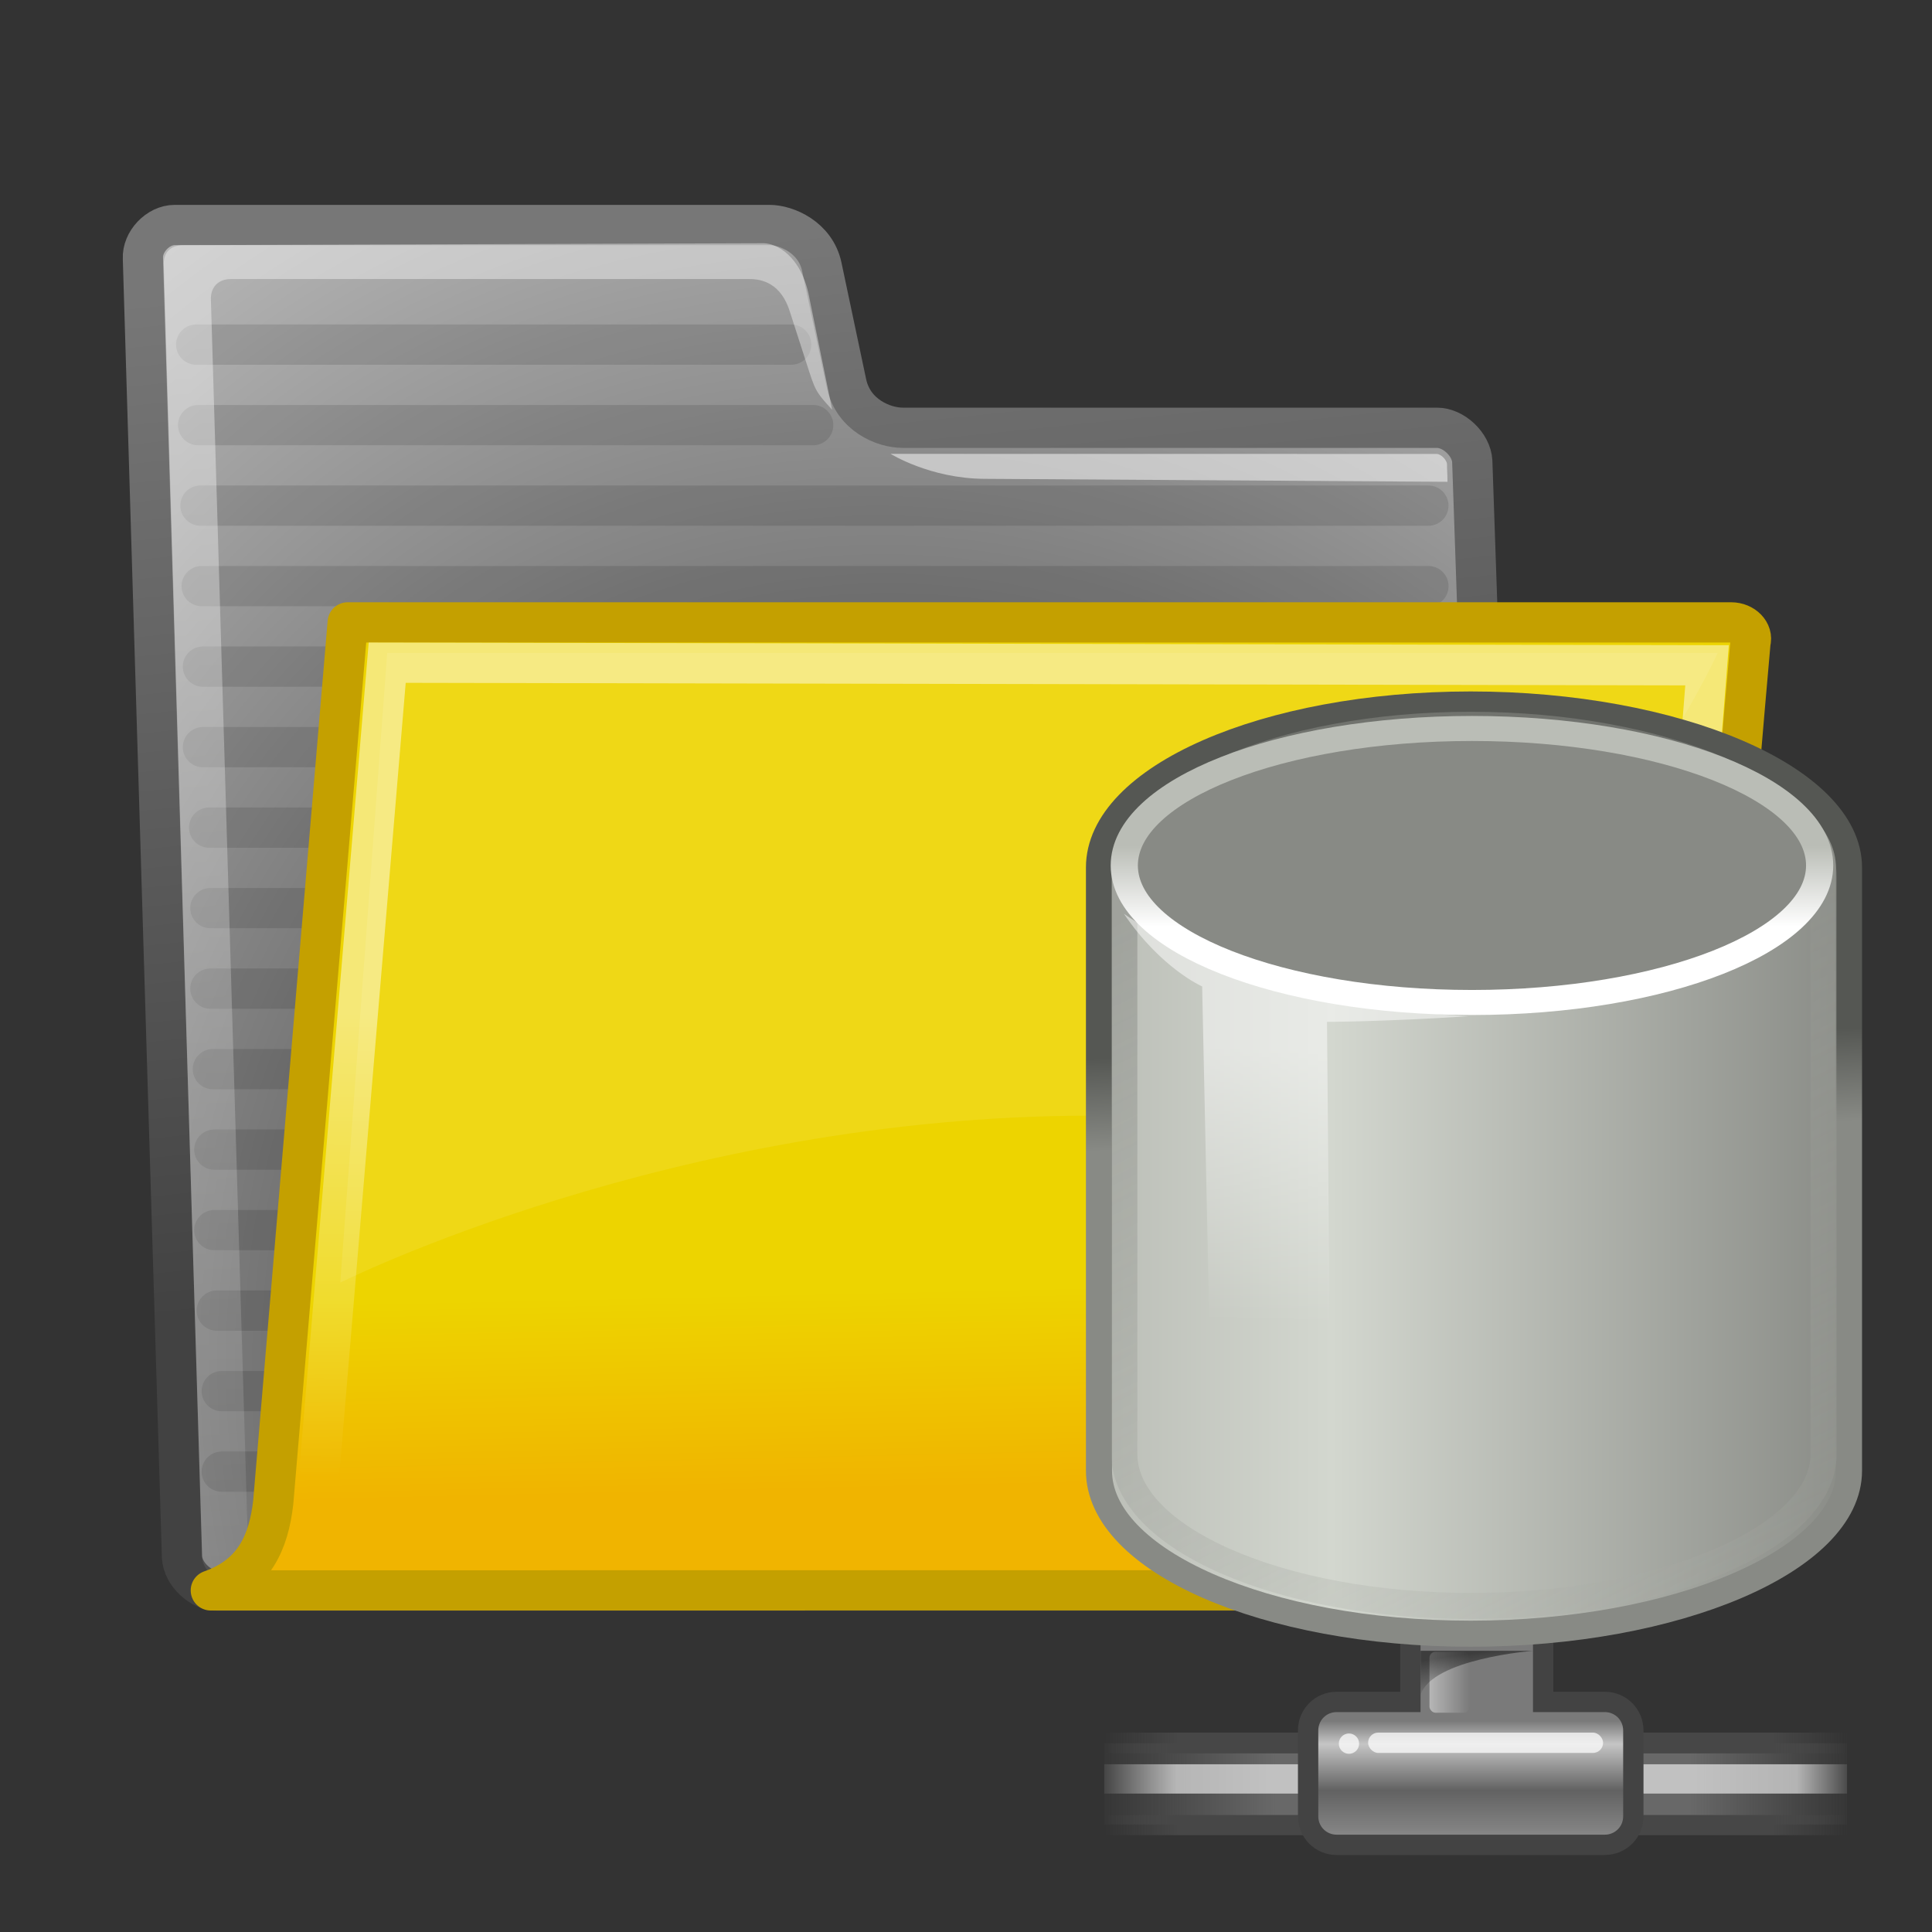 <?xml version="1.0" encoding="UTF-8" standalone="no"?>
<!-- Created with Inkscape (http://www.inkscape.org/) -->

<svg
   xmlns:dc="http://purl.org/dc/elements/1.1/"
   xmlns:cc="http://creativecommons.org/ns#"
   xmlns:rdf="http://www.w3.org/1999/02/22-rdf-syntax-ns#"
   xmlns:svg="http://www.w3.org/2000/svg"
   xmlns="http://www.w3.org/2000/svg"
   xmlns:xlink="http://www.w3.org/1999/xlink"
   xmlns:sodipodi="http://sodipodi.sourceforge.net/DTD/sodipodi-0.dtd"
   xmlns:inkscape="http://www.inkscape.org/namespaces/inkscape"
   width="48px"
   height="48px"
   id="svg97"
   sodipodi:version="0.32"
   inkscape:version="0.48.1 "
   sodipodi:docname="db_connections.svg"
   inkscape:export-filename="/home/jimmac/Desktop/horlander-style3.png"
   inkscape:export-xdpi="90.000000"
   inkscape:export-ydpi="90.000000"
   inkscape:output_extension="org.inkscape.output.svg.inkscape"
   version="1.1">
  <rect width="100%" height="100%" fill="#333333" stroke="none"/>
  <defs
     id="defs3">
    <inkscape:perspective
       sodipodi:type="inkscape:persp3d"
       inkscape:vp_x="0 : 24 : 1"
       inkscape:vp_y="0 : 1000 : 0"
       inkscape:vp_z="48 : 24 : 1"
       inkscape:persp3d-origin="24 : 16 : 1"
       id="perspective68" />
    <linearGradient
       id="linearGradient5048">
      <stop
         style="stop-color:black;stop-opacity:0;"
         offset="0"
         id="stop5050" />
      <stop
         id="stop5056"
         offset="0.5"
         style="stop-color:black;stop-opacity:1;" />
      <stop
         style="stop-color:black;stop-opacity:0;"
         offset="1"
         id="stop5052" />
    </linearGradient>
    <linearGradient
       inkscape:collect="always"
       id="linearGradient9806">
      <stop
         style="stop-color:#000000;stop-opacity:1;"
         offset="0"
         id="stop9808" />
      <stop
         style="stop-color:#000000;stop-opacity:0;"
         offset="1"
         id="stop9810" />
    </linearGradient>
    <linearGradient
       id="linearGradient9766">
      <stop
         style="stop-color:#f0b400;stop-opacity:1;"
         offset="0"
         id="stop9768" />
      <stop
         style="stop-color:#edd400;stop-opacity:1;"
         offset="1"
         id="stop9770" />
    </linearGradient>
    <linearGradient
       id="linearGradient3096">
      <stop
         id="stop3098"
         offset="0"
         style="stop-color:#424242;stop-opacity:1;" />
      <stop
         id="stop3100"
         offset="1"
         style="stop-color:#777777;stop-opacity:1;" />
    </linearGradient>
    <linearGradient
       id="linearGradient319"
       inkscape:collect="always">
      <stop
         id="stop320"
         offset="0"
         style="stop-color:#ffffff;stop-opacity:1;" />
      <stop
         id="stop321"
         offset="1"
         style="stop-color:#ffffff;stop-opacity:0;" />
    </linearGradient>
    <linearGradient
       id="linearGradient1789">
      <stop
         style="stop-color:#202020;stop-opacity:1;"
         offset="0"
         id="stop1790" />
      <stop
         style="stop-color:#b9b9b9;stop-opacity:1;"
         offset="1"
         id="stop1791" />
    </linearGradient>
    <radialGradient
       inkscape:collect="always"
       xlink:href="#linearGradient1789"
       id="radialGradient238"
       gradientUnits="userSpaceOnUse"
       gradientTransform="matrix(1.055,-2.734504e-2,0.178,1.191,-3.572,-7.125)"
       cx="20.706"
       cy="37.518"
       fx="20.706"
       fy="37.518"
       r="30.905" />
    <linearGradient
       id="linearGradient3983">
      <stop
         style="stop-color:#ffffff;stop-opacity:0.876;"
         offset="0"
         id="stop3984" />
      <stop
         style="stop-color:#fffffe;stop-opacity:0;"
         offset="1"
         id="stop3985" />
    </linearGradient>
    <linearGradient
       inkscape:collect="always"
       xlink:href="#linearGradient3983"
       id="linearGradient491"
       gradientUnits="userSpaceOnUse"
       gradientTransform="matrix(1.517,0,0,0.709,-0.88,-1.318)"
       x1="6.23"
       y1="13.773"
       x2="9.898"
       y2="66.834" />
    <linearGradient
       gradientUnits="userSpaceOnUse"
       y2="46.689"
       x2="12.854"
       y1="32.567"
       x1="13.036"
       gradientTransform="matrix(1.317,0,0,0.816,-0.88,-1.318)"
       id="linearGradient322"
       xlink:href="#linearGradient319"
       inkscape:collect="always" />
    <linearGradient
       gradientUnits="userSpaceOnUse"
       y2="6.18"
       x2="15.515"
       y1="31.368"
       x1="18.113"
       id="linearGradient3104"
       xlink:href="#linearGradient3096"
       inkscape:collect="always" />
    <linearGradient
       inkscape:collect="always"
       xlink:href="#linearGradient9766"
       id="linearGradient9772"
       x1="22.176"
       y1="36.988"
       x2="22.065"
       y2="32.05"
       gradientUnits="userSpaceOnUse" />
    <radialGradient
       inkscape:collect="always"
       xlink:href="#linearGradient9806"
       id="radialGradient9812"
       cx="24.351"
       cy="41.592"
       fx="24.351"
       fy="41.592"
       r="19.136"
       gradientTransform="matrix(1,0,0,0.242,1.565588e-16,31.506)"
       gradientUnits="userSpaceOnUse" />
    <radialGradient
       cx="23.857"
       cy="40"
       fx="23.857"
       fy="40"
       gradientTransform="matrix(1,0,0,0.5,0,20)"
       gradientUnits="userSpaceOnUse"
       id="radialGradient33182"
       inkscape:collect="always"
       r="17.143"
       xlink:href="#linearGradient2265" />
    <linearGradient
       id="linearGradient2265"
       inkscape:collect="always">
      <stop
         id="stop2267"
         offset="0"
         style="stop-color:#000000;stop-opacity:1;" />
      <stop
         id="stop2269"
         offset="1"
         style="stop-color:#000000;stop-opacity:0;" />
    </linearGradient>
    <linearGradient
       gradientTransform="matrix(21.143,0,0,21.143,-149.962,-46.506)"
       gradientUnits="userSpaceOnUse"
       id="linearGradient33202"
       inkscape:collect="always"
       x1="9.303"
       x2="38.826"
       xlink:href="#linearGradient9910"
       y1="26.719"
       y2="26.719" />
    <linearGradient
       id="linearGradient9910">
      <stop
         id="stop9912"
         offset="0"
         style="stop-color:#babdb6;stop-opacity:1;" />
      <stop
         id="stop9918"
         offset="0.316"
         style="stop-color:#d3d7cf;stop-opacity:1;" />
      <stop
         id="stop9914"
         offset="1"
         style="stop-color:#888a85;stop-opacity:1;" />
    </linearGradient>
    <linearGradient
       gradientTransform="matrix(21.143,0,0,21.143,-149.962,-46.506)"
       gradientUnits="userSpaceOnUse"
       id="linearGradient33204"
       inkscape:collect="always"
       x1="25.065"
       x2="25.208"
       xlink:href="#linearGradient4206"
       y1="21.857"
       y2="25.429" />
    <linearGradient
       id="linearGradient4206">
      <stop
         id="stop4208"
         offset="0"
         style="stop-color:#555753;stop-opacity:1;" />
      <stop
         id="stop4210"
         offset="1"
         style="stop-color:#888a85;stop-opacity:1;" />
    </linearGradient>
    <linearGradient
       gradientTransform="matrix(21.143,0,0,21.143,-149.962,-46.506)"
       gradientUnits="userSpaceOnUse"
       id="linearGradient33199"
       inkscape:collect="always"
       x1="17.16"
       x2="37.969"
       xlink:href="#linearGradient2682"
       y1="14.004"
       y2="56.576" />
    <linearGradient
       id="linearGradient2682">
      <stop
         id="stop2684"
         offset="0"
         style="stop-color:#888a85;stop-opacity:1;" />
      <stop
         id="stop2686"
         offset="1"
         style="stop-color:#babdb6;stop-opacity:0;" />
    </linearGradient>
    <linearGradient
       gradientUnits="userSpaceOnUse"
       id="linearGradient33190"
       inkscape:collect="always"
       x1="24"
       x2="24"
       xlink:href="#linearGradient6932"
       y1="16.525"
       y2="13.285" />
    <linearGradient
       id="linearGradient6932">
      <stop
         id="stop6934"
         offset="0"
         style="stop-color:#ffffff;stop-opacity:1;" />
      <stop
         id="stop6936"
         offset="1"
         style="stop-color:#babdb6;stop-opacity:1;" />
    </linearGradient>
    <linearGradient
       gradientTransform="matrix(21.143,0,0,21.143,-152.982,9.372)"
       gradientUnits="userSpaceOnUse"
       id="linearGradient33195"
       inkscape:collect="always"
       x1="16.071"
       x2="15.786"
       xlink:href="#linearGradient6924"
       y1="19.5"
       y2="30" />
    <linearGradient
       id="linearGradient6924">
      <stop
         id="stop6926"
         offset="0"
         style="stop-color:#ffffff;stop-opacity:1;" />
      <stop
         id="stop6928"
         offset="1"
         style="stop-color:#ffffff;stop-opacity:0;" />
    </linearGradient>
    <linearGradient
       y2="30"
       x2="15.786"
       y1="19.5"
       x1="16.071"
       gradientTransform="matrix(21.143,0,0,21.143,-152.982,9.372)"
       gradientUnits="userSpaceOnUse"
       id="linearGradient17017"
       xlink:href="#linearGradient6924"
       inkscape:collect="always" />
    <linearGradient
       inkscape:collect="always"
       xlink:href="#linearGradient6924"
       id="linearGradient17091"
       gradientUnits="userSpaceOnUse"
       gradientTransform="matrix(0.722,0,0,0.722,40.016,46.975)"
       x1="16.071"
       y1="19.5"
       x2="15.786"
       y2="30" />
    <linearGradient
       inkscape:collect="always"
       xlink:href="#linearGradient2682"
       id="linearGradient17095"
       gradientUnits="userSpaceOnUse"
       gradientTransform="matrix(0.722,0,0,0.722,40.119,45.066)"
       x1="17.16"
       y1="14.004"
       x2="37.969"
       y2="56.576" />
    <linearGradient
       inkscape:collect="always"
       xlink:href="#linearGradient9910"
       id="linearGradient17098"
       gradientUnits="userSpaceOnUse"
       gradientTransform="matrix(0.722,0,0,0.722,40.119,45.066)"
       x1="9.303"
       y1="26.719"
       x2="38.826"
       y2="26.719" />
    <linearGradient
       inkscape:collect="always"
       xlink:href="#linearGradient4206"
       id="linearGradient17100"
       gradientUnits="userSpaceOnUse"
       gradientTransform="matrix(0.722,0,0,0.722,40.119,45.066)"
       x1="25.065"
       y1="21.857"
       x2="25.208"
       y2="25.429" />
    <linearGradient
       inkscape:collect="always"
       xlink:href="#linearGradient6932"
       id="linearGradient17104"
       gradientUnits="userSpaceOnUse"
       x1="24"
       y1="16.525"
       x2="24"
       y2="13.285" />
    <linearGradient
       inkscape:collect="always"
       xlink:href="#linearGradient9910"
       id="linearGradient17113"
       gradientUnits="userSpaceOnUse"
       gradientTransform="matrix(0.722,0,0,0.722,40.119,45.066)"
       x1="9.303"
       y1="26.719"
       x2="38.826"
       y2="26.719" />
    <linearGradient
       inkscape:collect="always"
       xlink:href="#linearGradient4206"
       id="linearGradient17115"
       gradientUnits="userSpaceOnUse"
       gradientTransform="matrix(0.722,0,0,0.722,40.119,45.066)"
       x1="25.065"
       y1="21.857"
       x2="25.208"
       y2="25.429" />
    <linearGradient
       inkscape:collect="always"
       xlink:href="#linearGradient2682"
       id="linearGradient17117"
       gradientUnits="userSpaceOnUse"
       gradientTransform="matrix(0.722,0,0,0.722,40.119,45.066)"
       x1="17.16"
       y1="14.004"
       x2="37.969"
       y2="56.576" />
    <linearGradient
       inkscape:collect="always"
       xlink:href="#linearGradient6932"
       id="linearGradient17119"
       gradientUnits="userSpaceOnUse"
       x1="24"
       y1="16.525"
       x2="24"
       y2="13.285" />
    <linearGradient
       inkscape:collect="always"
       xlink:href="#linearGradient6924"
       id="linearGradient17121"
       gradientUnits="userSpaceOnUse"
       gradientTransform="matrix(0.722,0,0,0.722,40.016,46.975)"
       x1="16.071"
       y1="19.5"
       x2="15.786"
       y2="30" />
    <linearGradient
       inkscape:collect="always"
       xlink:href="#linearGradient6924"
       id="linearGradient17124"
       gradientUnits="userSpaceOnUse"
       gradientTransform="matrix(0.722,0,0,0.722,40.016,46.975)"
       x1="16.071"
       y1="19.5"
       x2="15.786"
       y2="30" />
    <linearGradient
       inkscape:collect="always"
       xlink:href="#linearGradient2682"
       id="linearGradient17128"
       gradientUnits="userSpaceOnUse"
       gradientTransform="matrix(0.722,0,0,0.722,40.119,45.066)"
       x1="17.16"
       y1="14.004"
       x2="37.969"
       y2="56.576" />
    <linearGradient
       inkscape:collect="always"
       xlink:href="#linearGradient9910"
       id="linearGradient17131"
       gradientUnits="userSpaceOnUse"
       gradientTransform="matrix(0.722,0,0,0.722,40.119,45.066)"
       x1="9.303"
       y1="26.719"
       x2="38.826"
       y2="26.719" />
    <linearGradient
       inkscape:collect="always"
       xlink:href="#linearGradient4206"
       id="linearGradient17133"
       gradientUnits="userSpaceOnUse"
       gradientTransform="matrix(0.722,0,0,0.722,40.119,45.066)"
       x1="25.065"
       y1="21.857"
       x2="25.208"
       y2="25.429" />
    <linearGradient
       inkscape:collect="always"
       xlink:href="#linearGradient9910"
       id="linearGradient17144"
       gradientUnits="userSpaceOnUse"
       gradientTransform="matrix(0.722,0,0,0.722,40.119,45.066)"
       x1="9.303"
       y1="26.719"
       x2="38.826"
       y2="26.719" />
    <linearGradient
       inkscape:collect="always"
       xlink:href="#linearGradient4206"
       id="linearGradient17146"
       gradientUnits="userSpaceOnUse"
       gradientTransform="matrix(0.722,0,0,0.722,40.119,45.066)"
       x1="25.065"
       y1="21.857"
       x2="25.208"
       y2="25.429" />
    <linearGradient
       inkscape:collect="always"
       xlink:href="#linearGradient2682"
       id="linearGradient17148"
       gradientUnits="userSpaceOnUse"
       gradientTransform="matrix(0.722,0,0,0.722,40.119,45.066)"
       x1="17.16"
       y1="14.004"
       x2="37.969"
       y2="56.576" />
    <linearGradient
       inkscape:collect="always"
       xlink:href="#linearGradient6932"
       id="linearGradient17150"
       gradientUnits="userSpaceOnUse"
       x1="24"
       y1="16.525"
       x2="24"
       y2="13.285" />
    <linearGradient
       inkscape:collect="always"
       xlink:href="#linearGradient6924"
       id="linearGradient17152"
       gradientUnits="userSpaceOnUse"
       gradientTransform="matrix(0.722,0,0,0.722,40.016,46.975)"
       x1="16.071"
       y1="19.5"
       x2="15.786"
       y2="30" />
    <linearGradient
       inkscape:collect="always"
       xlink:href="#linearGradient158"
       id="linearGradient1447"
       gradientUnits="userSpaceOnUse"
       gradientTransform="matrix(2.74,0,0,0.365,35.194,21.09)"
       x1="1.642"
       y1="117.827"
       x2="15.343"
       y2="117.827" />
    <linearGradient
       id="linearGradient158">
      <stop
         id="stop159"
         offset="0"
         style="stop-color:#686868;stop-opacity:0;" />
      <stop
         id="stop162"
         offset="0.238"
         style="stop-color:#686868;stop-opacity:1;" />
      <stop
         id="stop163"
         offset="0.781"
         style="stop-color:#686868;stop-opacity:1;" />
      <stop
         id="stop160"
         offset="1"
         style="stop-color:#686868;stop-opacity:0;" />
    </linearGradient>
    <linearGradient
       inkscape:collect="always"
       xlink:href="#linearGradient272"
       id="linearGradient1445"
       gradientUnits="userSpaceOnUse"
       gradientTransform="matrix(8.169,0,0,0.221,35.194,-16.302)"
       x1="0.612"
       y1="372.578"
       x2="5.086"
       y2="372.578" />
    <linearGradient
       id="linearGradient272">
      <stop
         id="stop273"
         offset="0"
         style="stop-color:#474747;stop-opacity:0;" />
      <stop
         id="stop275"
         offset="0.1"
         style="stop-color:#474747;stop-opacity:1;" />
      <stop
         id="stop276"
         offset="0.9"
         style="stop-color:#474747;stop-opacity:1;" />
      <stop
         id="stop274"
         offset="1"
         style="stop-color:#474747;stop-opacity:0;" />
    </linearGradient>
    <linearGradient
       inkscape:collect="always"
       xlink:href="#linearGradient272"
       id="linearGradient1443"
       gradientUnits="userSpaceOnUse"
       gradientTransform="matrix(8.169,0,0,0.229,35.194,-15.001)"
       x1="0.612"
       y1="372.578"
       x2="5.086"
       y2="372.578" />
    <linearGradient
       id="linearGradient17385">
      <stop
         id="stop17387"
         offset="0"
         style="stop-color:#474747;stop-opacity:0;" />
      <stop
         id="stop17389"
         offset="0.1"
         style="stop-color:#474747;stop-opacity:1;" />
      <stop
         id="stop17391"
         offset="0.9"
         style="stop-color:#474747;stop-opacity:1;" />
      <stop
         id="stop17393"
         offset="1"
         style="stop-color:#474747;stop-opacity:0;" />
    </linearGradient>
    <linearGradient
       inkscape:collect="always"
       xlink:href="#linearGradient178"
       id="linearGradient1441"
       gradientUnits="userSpaceOnUse"
       gradientTransform="matrix(2.74,0,0,0.132,35.194,48.345)"
       x1="1.642"
       y1="117.827"
       x2="15.343"
       y2="117.827" />
    <linearGradient
       id="linearGradient178">
      <stop
         id="stop179"
         offset="0"
         style="stop-color:#ffffff;stop-opacity:0;" />
      <stop
         id="stop180"
         offset="0.108"
         style="stop-color:#ffffff;stop-opacity:0.707;" />
      <stop
         id="stop181"
         offset="0.921"
         style="stop-color:#ffffff;stop-opacity:0.707;" />
      <stop
         id="stop182"
         offset="1"
         style="stop-color:#ffffff;stop-opacity:0;" />
    </linearGradient>
    <linearGradient
       gradientUnits="userSpaceOnUse"
       y2="43.915"
       x2="23.1"
       y1="38.297"
       x1="23.1"
       gradientTransform="matrix(0.984,0,0,1.016,35.194,22.09)"
       id="linearGradient203"
       xlink:href="#linearGradient204"
       inkscape:collect="always" />
    <linearGradient
       id="linearGradient204">
      <stop
         id="stop205"
         offset="0"
         style="stop-color:#7a7a7a;stop-opacity:1;" />
      <stop
         id="stop207"
         offset="0.198"
         style="stop-color:#c5c5c5;stop-opacity:1;" />
      <stop
         id="stop208"
         offset="0.599"
         style="stop-color:#626262;stop-opacity:1;" />
      <stop
         id="stop206"
         offset="1"
         style="stop-color:#888888;stop-opacity:1;" />
    </linearGradient>
    <linearGradient
       inkscape:collect="always"
       xlink:href="#linearGradient218"
       id="linearGradient1439"
       gradientUnits="userSpaceOnUse"
       gradientTransform="matrix(1.139,0,0,1.732,14.776,20.59)"
       x1="36.373"
       y1="22.228"
       x2="38.105"
       y2="22.228" />
    <linearGradient
       id="linearGradient218">
      <stop
         id="stop219"
         offset="0"
         style="stop-color:#ffffff;stop-opacity:0.449;" />
      <stop
         id="stop222"
         offset="1"
         style="stop-color:#ffffff;stop-opacity:0;" />
    </linearGradient>
    <linearGradient
       inkscape:collect="always"
       xlink:href="#linearGradient264"
       id="linearGradient1437"
       gradientUnits="userSpaceOnUse"
       gradientTransform="matrix(0.811,0,0,1.233,35.194,20.715)"
       x1="28.633"
       y1="29.943"
       x2="28.784"
       y2="31.49" />
    <linearGradient
       id="linearGradient264">
      <stop
         id="stop265"
         offset="0"
         style="stop-color:#000000;stop-opacity:0.503;" />
      <stop
         id="stop266"
         offset="1"
         style="stop-color:#000000;stop-opacity:0;" />
    </linearGradient>
    <linearGradient
       inkscape:collect="always"
       xlink:href="#linearGradient158"
       id="linearGradient17547"
       gradientUnits="userSpaceOnUse"
       gradientTransform="matrix(2.74,0,0,0.365,35.194,21.09)"
       x1="1.642"
       y1="117.827"
       x2="15.343"
       y2="117.827" />
    <linearGradient
       inkscape:collect="always"
       xlink:href="#linearGradient272"
       id="linearGradient17549"
       gradientUnits="userSpaceOnUse"
       gradientTransform="matrix(8.169,0,0,0.221,35.194,-16.302)"
       x1="0.612"
       y1="372.578"
       x2="5.086"
       y2="372.578" />
    <linearGradient
       inkscape:collect="always"
       xlink:href="#linearGradient272"
       id="linearGradient17551"
       gradientUnits="userSpaceOnUse"
       gradientTransform="matrix(8.169,0,0,0.229,35.194,-15.001)"
       x1="0.612"
       y1="372.578"
       x2="5.086"
       y2="372.578" />
    <linearGradient
       inkscape:collect="always"
       xlink:href="#linearGradient178"
       id="linearGradient17553"
       gradientUnits="userSpaceOnUse"
       gradientTransform="matrix(2.74,0,0,0.132,35.194,48.345)"
       x1="1.642"
       y1="117.827"
       x2="15.343"
       y2="117.827" />
    <linearGradient
       inkscape:collect="always"
       xlink:href="#linearGradient204"
       id="linearGradient17555"
       gradientUnits="userSpaceOnUse"
       gradientTransform="matrix(0.984,0,0,1.016,35.194,22.09)"
       x1="23.1"
       y1="38.297"
       x2="23.1"
       y2="43.915" />
    <linearGradient
       inkscape:collect="always"
       xlink:href="#linearGradient218"
       id="linearGradient17557"
       gradientUnits="userSpaceOnUse"
       gradientTransform="matrix(1.139,0,0,1.732,14.776,20.59)"
       x1="36.373"
       y1="22.228"
       x2="38.105"
       y2="22.228" />
    <linearGradient
       inkscape:collect="always"
       xlink:href="#linearGradient264"
       id="linearGradient17559"
       gradientUnits="userSpaceOnUse"
       gradientTransform="matrix(0.811,0,0,1.233,35.194,20.715)"
       x1="28.633"
       y1="29.943"
       x2="28.784"
       y2="31.49" />
    <linearGradient
       inkscape:collect="always"
       xlink:href="#linearGradient9910"
       id="linearGradient17561"
       gradientUnits="userSpaceOnUse"
       gradientTransform="matrix(0.722,0,0,0.722,40.119,45.066)"
       x1="9.303"
       y1="26.719"
       x2="38.826"
       y2="26.719" />
    <linearGradient
       inkscape:collect="always"
       xlink:href="#linearGradient4206"
       id="linearGradient17563"
       gradientUnits="userSpaceOnUse"
       gradientTransform="matrix(0.722,0,0,0.722,40.119,45.066)"
       x1="25.065"
       y1="21.857"
       x2="25.208"
       y2="25.429" />
    <linearGradient
       inkscape:collect="always"
       xlink:href="#linearGradient2682"
       id="linearGradient17565"
       gradientUnits="userSpaceOnUse"
       gradientTransform="matrix(0.722,0,0,0.722,40.119,45.066)"
       x1="17.16"
       y1="14.004"
       x2="37.969"
       y2="56.576" />
    <linearGradient
       inkscape:collect="always"
       xlink:href="#linearGradient6932"
       id="linearGradient17567"
       gradientUnits="userSpaceOnUse"
       x1="24"
       y1="16.525"
       x2="24"
       y2="13.285" />
    <linearGradient
       inkscape:collect="always"
       xlink:href="#linearGradient6924"
       id="linearGradient17569"
       gradientUnits="userSpaceOnUse"
       gradientTransform="matrix(0.722,0,0,0.722,40.016,46.975)"
       x1="16.071"
       y1="19.5"
       x2="15.786"
       y2="30" />
    <linearGradient
       inkscape:collect="always"
       xlink:href="#linearGradient158-7"
       id="linearGradient17547-1"
       gradientUnits="userSpaceOnUse"
       gradientTransform="matrix(2.74,0,0,0.365,35.194,21.09)"
       x1="1.642"
       y1="117.827"
       x2="15.343"
       y2="117.827" />
    <linearGradient
       id="linearGradient158-7">
      <stop
         id="stop159-4"
         offset="0"
         style="stop-color:#686868;stop-opacity:0;" />
      <stop
         id="stop162-0"
         offset="0.238"
         style="stop-color:#686868;stop-opacity:1;" />
      <stop
         id="stop163-9"
         offset="0.781"
         style="stop-color:#686868;stop-opacity:1;" />
      <stop
         id="stop160-4"
         offset="1"
         style="stop-color:#686868;stop-opacity:0;" />
    </linearGradient>
    <linearGradient
       inkscape:collect="always"
       xlink:href="#linearGradient272-8"
       id="linearGradient17549-8"
       gradientUnits="userSpaceOnUse"
       gradientTransform="matrix(8.169,0,0,0.221,35.194,-16.302)"
       x1="0.612"
       y1="372.578"
       x2="5.086"
       y2="372.578" />
    <linearGradient
       id="linearGradient272-8">
      <stop
         id="stop273-2"
         offset="0"
         style="stop-color:#474747;stop-opacity:0;" />
      <stop
         id="stop275-4"
         offset="0.1"
         style="stop-color:#474747;stop-opacity:1;" />
      <stop
         id="stop276-5"
         offset="0.9"
         style="stop-color:#474747;stop-opacity:1;" />
      <stop
         id="stop274-5"
         offset="1"
         style="stop-color:#474747;stop-opacity:0;" />
    </linearGradient>
    <linearGradient
       inkscape:collect="always"
       xlink:href="#linearGradient272-8"
       id="linearGradient17551-1"
       gradientUnits="userSpaceOnUse"
       gradientTransform="matrix(8.169,0,0,0.229,35.194,-15.001)"
       x1="0.612"
       y1="372.578"
       x2="5.086"
       y2="372.578" />
    <linearGradient
       id="linearGradient3169">
      <stop
         id="stop3171"
         offset="0"
         style="stop-color:#474747;stop-opacity:0;" />
      <stop
         id="stop3173"
         offset="0.1"
         style="stop-color:#474747;stop-opacity:1;" />
      <stop
         id="stop3175"
         offset="0.9"
         style="stop-color:#474747;stop-opacity:1;" />
      <stop
         id="stop3177"
         offset="1"
         style="stop-color:#474747;stop-opacity:0;" />
    </linearGradient>
    <linearGradient
       inkscape:collect="always"
       xlink:href="#linearGradient178-1"
       id="linearGradient17553-7"
       gradientUnits="userSpaceOnUse"
       gradientTransform="matrix(2.74,0,0,0.132,35.194,48.345)"
       x1="1.642"
       y1="117.827"
       x2="15.343"
       y2="117.827" />
    <linearGradient
       id="linearGradient178-1">
      <stop
         id="stop179-1"
         offset="0"
         style="stop-color:#ffffff;stop-opacity:0;" />
      <stop
         id="stop180-5"
         offset="0.108"
         style="stop-color:#ffffff;stop-opacity:0.707;" />
      <stop
         id="stop181-2"
         offset="0.921"
         style="stop-color:#ffffff;stop-opacity:0.707;" />
      <stop
         id="stop182-7"
         offset="1"
         style="stop-color:#ffffff;stop-opacity:0;" />
    </linearGradient>
    <linearGradient
       inkscape:collect="always"
       xlink:href="#linearGradient204-1"
       id="linearGradient17555-6"
       gradientUnits="userSpaceOnUse"
       gradientTransform="matrix(0.984,0,0,1.016,35.194,22.09)"
       x1="23.1"
       y1="38.297"
       x2="23.1"
       y2="43.915" />
    <linearGradient
       id="linearGradient204-1">
      <stop
         id="stop205-4"
         offset="0"
         style="stop-color:#7a7a7a;stop-opacity:1;" />
      <stop
         id="stop207-2"
         offset="0.198"
         style="stop-color:#c5c5c5;stop-opacity:1;" />
      <stop
         id="stop208-3"
         offset="0.599"
         style="stop-color:#626262;stop-opacity:1;" />
      <stop
         id="stop206-2"
         offset="1"
         style="stop-color:#888888;stop-opacity:1;" />
    </linearGradient>
    <linearGradient
       inkscape:collect="always"
       xlink:href="#linearGradient218-1"
       id="linearGradient17557-2"
       gradientUnits="userSpaceOnUse"
       gradientTransform="matrix(1.139,0,0,1.732,14.776,20.59)"
       x1="36.373"
       y1="22.228"
       x2="38.105"
       y2="22.228" />
    <linearGradient
       id="linearGradient218-1">
      <stop
         id="stop219-6"
         offset="0"
         style="stop-color:#ffffff;stop-opacity:0.449;" />
      <stop
         id="stop222-8"
         offset="1"
         style="stop-color:#ffffff;stop-opacity:0;" />
    </linearGradient>
    <linearGradient
       inkscape:collect="always"
       xlink:href="#linearGradient264-7"
       id="linearGradient17559-5"
       gradientUnits="userSpaceOnUse"
       gradientTransform="matrix(0.811,0,0,1.233,35.194,20.715)"
       x1="28.633"
       y1="29.943"
       x2="28.784"
       y2="31.49" />
    <linearGradient
       id="linearGradient264-7">
      <stop
         id="stop265-6"
         offset="0"
         style="stop-color:#000000;stop-opacity:0.503;" />
      <stop
         id="stop266-1"
         offset="1"
         style="stop-color:#000000;stop-opacity:0;" />
    </linearGradient>
    <linearGradient
       inkscape:collect="always"
       xlink:href="#linearGradient9910-9"
       id="linearGradient17561-8"
       gradientUnits="userSpaceOnUse"
       gradientTransform="matrix(0.722,0,0,0.722,40.119,45.066)"
       x1="9.303"
       y1="26.719"
       x2="38.826"
       y2="26.719" />
    <linearGradient
       id="linearGradient9910-9">
      <stop
         id="stop9912-2"
         offset="0"
         style="stop-color:#babdb6;stop-opacity:1;" />
      <stop
         id="stop9918-7"
         offset="0.316"
         style="stop-color:#d3d7cf;stop-opacity:1;" />
      <stop
         id="stop9914-9"
         offset="1"
         style="stop-color:#888a85;stop-opacity:1;" />
    </linearGradient>
    <linearGradient
       inkscape:collect="always"
       xlink:href="#linearGradient4206-4"
       id="linearGradient17563-5"
       gradientUnits="userSpaceOnUse"
       gradientTransform="matrix(0.722,0,0,0.722,40.119,45.066)"
       x1="25.065"
       y1="21.857"
       x2="25.208"
       y2="25.429" />
    <linearGradient
       id="linearGradient4206-4">
      <stop
         id="stop4208-3"
         offset="0"
         style="stop-color:#555753;stop-opacity:1;" />
      <stop
         id="stop4210-1"
         offset="1"
         style="stop-color:#888a85;stop-opacity:1;" />
    </linearGradient>
    <linearGradient
       inkscape:collect="always"
       xlink:href="#linearGradient2682-3"
       id="linearGradient17565-2"
       gradientUnits="userSpaceOnUse"
       gradientTransform="matrix(0.722,0,0,0.722,40.119,45.066)"
       x1="17.16"
       y1="14.004"
       x2="37.969"
       y2="56.576" />
    <linearGradient
       id="linearGradient2682-3">
      <stop
         id="stop2684-3"
         offset="0"
         style="stop-color:#888a85;stop-opacity:1;" />
      <stop
         id="stop2686-4"
         offset="1"
         style="stop-color:#babdb6;stop-opacity:0;" />
    </linearGradient>
    <linearGradient
       inkscape:collect="always"
       xlink:href="#linearGradient6932-1"
       id="linearGradient17567-1"
       gradientUnits="userSpaceOnUse"
       x1="24"
       y1="16.525"
       x2="24"
       y2="13.285" />
    <linearGradient
       id="linearGradient6932-1">
      <stop
         id="stop6934-3"
         offset="0"
         style="stop-color:#ffffff;stop-opacity:1;" />
      <stop
         id="stop6936-8"
         offset="1"
         style="stop-color:#babdb6;stop-opacity:1;" />
    </linearGradient>
    <linearGradient
       inkscape:collect="always"
       xlink:href="#linearGradient6924-4"
       id="linearGradient17569-7"
       gradientUnits="userSpaceOnUse"
       gradientTransform="matrix(0.722,0,0,0.722,40.016,46.975)"
       x1="16.071"
       y1="19.5"
       x2="15.786"
       y2="30" />
    <linearGradient
       id="linearGradient6924-4">
      <stop
         id="stop6926-2"
         offset="0"
         style="stop-color:#ffffff;stop-opacity:1;" />
      <stop
         id="stop6928-7"
         offset="1"
         style="stop-color:#ffffff;stop-opacity:0;" />
    </linearGradient>
  </defs>
  <sodipodi:namedview
     fill="#729fcf"
     id="base"
     pagecolor="#ffffff"
     bordercolor="#666666"
     borderopacity="0.102"
     inkscape:pageopacity="0.0"
     inkscape:pageshadow="2"
     inkscape:zoom="11.416667"
     inkscape:cx="24"
     inkscape:cy="24"
     inkscape:current-layer="layer1"
     showgrid="false"
     inkscape:grid-bbox="true"
     inkscape:document-units="px"
     inkscape:window-width="1280"
     inkscape:window-height="750"
     inkscape:window-x="-8"
     inkscape:window-y="-8"
     inkscape:showpageshadow="false"
     stroke="#3465a4"
     inkscape:window-maximized="1" />
  <g
     id="layer1"
     inkscape:label="Folder"
     inkscape:groupmode="layer">
    <g
       id="g3394">
      <path
         sodipodi:nodetypes="ccccccssssccc"
         style="fill:url(#radialGradient238);fill-opacity:1;fill-rule:nonzero;stroke:url(#linearGradient3104);stroke-width:1;stroke-linecap:round;stroke-linejoin:round;stroke-miterlimit:4;stroke-dasharray:none;stroke-opacity:1"
         id="path216"
         d="M 4.522,38.687 C 4.544,39.104 4.982,39.52 5.398,39.52 L 36.725,39.52 C 37.141,39.52 37.536,39.104 37.514,38.687 L 36.578,11.461 C 36.556,11.044 36.118,10.628 35.701,10.628 L 22.431,10.628 C 21.945,10.628 21.196,10.312 21.029,9.521 L 20.417,6.628 C 20.262,5.893 19.535,5.59 19.119,5.59 L 4.34,5.59 C 3.924,5.59 3.529,6.007 3.551,6.423 L 4.522,38.687 z " />
      <path
         style="opacity:0.114;color:#000000;fill:#729fcf;fill-opacity:1;fill-rule:nonzero;stroke:#000000;stroke-width:1;stroke-linecap:round;stroke-linejoin:round;marker:none;marker-start:none;marker-mid:none;marker-end:none;stroke-miterlimit:4;stroke-dasharray:none;stroke-dashoffset:0;stroke-opacity:1;visibility:visible;display:inline;overflow:visible"
         d="M 5.227,22.562 L 35.492,22.562"
         id="path9788"
         sodipodi:nodetypes="cc" />
      <path
         style="opacity:0.114;color:#000000;fill:#729fcf;fill-opacity:1;fill-rule:nonzero;stroke:#000000;stroke-width:1;stroke-linecap:round;stroke-linejoin:round;marker:none;marker-start:none;marker-mid:none;marker-end:none;stroke-miterlimit:4;stroke-dasharray:none;stroke-dashoffset:0;stroke-opacity:1;visibility:visible;display:inline;overflow:visible"
         d="M 5.042,18.562 L 35.489,18.562"
         id="path9784"
         sodipodi:nodetypes="cc" />
      <path
         sodipodi:nodetypes="cc"
         id="path9778"
         d="M 4.981,12.562 L 35.488,12.562"
         style="opacity:0.114;color:#000000;fill:#729fcf;fill-opacity:1;fill-rule:nonzero;stroke:#000000;stroke-width:1;stroke-linecap:round;stroke-linejoin:round;marker:none;marker-start:none;marker-mid:none;marker-end:none;stroke-miterlimit:4;stroke-dasharray:none;stroke-dashoffset:0;stroke-opacity:1;visibility:visible;display:inline;overflow:visible" />
      <path
         sodipodi:nodetypes="cc"
         id="path9798"
         d="M 5.386,32.562 L 35.495,32.562"
         style="opacity:0.114;color:#000000;fill:#729fcf;fill-opacity:1;fill-rule:nonzero;stroke:#000000;stroke-width:1;stroke-linecap:round;stroke-linejoin:round;marker:none;marker-start:none;marker-mid:none;marker-end:none;stroke-miterlimit:4;stroke-dasharray:none;stroke-dashoffset:0;stroke-opacity:1;visibility:visible;display:inline;overflow:visible" />
      <path
         style="opacity:0.114;color:#000000;fill:#729fcf;fill-opacity:1;fill-rule:nonzero;stroke:#000000;stroke-width:1;stroke-linecap:round;stroke-linejoin:round;marker:none;marker-start:none;marker-mid:none;marker-end:none;stroke-miterlimit:4;stroke-dasharray:none;stroke-dashoffset:0;stroke-opacity:1;visibility:visible;display:inline;overflow:visible"
         d="M 5.509,34.562 L 35.497,34.562"
         id="path9800"
         sodipodi:nodetypes="cc" />
      <path
         sodipodi:nodetypes="cc"
         id="path9782"
         d="M 5.042,16.562 L 35.489,16.562"
         style="opacity:0.114;color:#000000;fill:#729fcf;fill-opacity:1;fill-rule:nonzero;stroke:#000000;stroke-width:1;stroke-linecap:round;stroke-linejoin:round;marker:none;marker-start:none;marker-mid:none;marker-end:none;stroke-miterlimit:4;stroke-dasharray:none;stroke-dashoffset:0;stroke-opacity:1;visibility:visible;display:inline;overflow:visible" />
      <path
         style="opacity:0.114;color:#000000;fill:#729fcf;fill-opacity:1;fill-rule:nonzero;stroke:#000000;stroke-width:1;stroke-linecap:round;stroke-linejoin:round;marker:none;marker-start:none;marker-mid:none;marker-end:none;stroke-miterlimit:4;stroke-dasharray:none;stroke-dashoffset:0;stroke-opacity:1;visibility:visible;display:inline;overflow:visible"
         d="M 5.011,14.562 L 35.489,14.562"
         id="path9780"
         sodipodi:nodetypes="cc" />
      <path
         style="opacity:0.114;color:#000000;fill:#729fcf;fill-opacity:1;fill-rule:nonzero;stroke:#000000;stroke-width:1;stroke-linecap:round;stroke-linejoin:round;marker:none;marker-start:none;marker-mid:none;marker-end:none;stroke-miterlimit:4;stroke-dasharray:none;stroke-dashoffset:0;stroke-opacity:1;visibility:visible;display:inline;overflow:visible"
         d="M 4.922,10.562 L 20.203,10.562"
         id="path9776"
         sodipodi:nodetypes="cc" />
      <path
         sodipodi:nodetypes="cc"
         id="path9774"
         d="M 4.874,8.562 L 19.657,8.562"
         style="opacity:0.114;color:#000000;fill:#729fcf;fill-opacity:1;fill-rule:nonzero;stroke:#000000;stroke-width:1;stroke-linecap:round;stroke-linejoin:round;marker:none;marker-start:none;marker-mid:none;marker-end:none;stroke-miterlimit:4;stroke-dasharray:none;stroke-dashoffset:0;stroke-opacity:1;visibility:visible;display:inline;overflow:visible" />
      <path
         sodipodi:nodetypes="cc"
         id="path9794"
         d="M 5.325,28.562 L 35.494,28.562"
         style="opacity:0.114;color:#000000;fill:#729fcf;fill-opacity:1;fill-rule:nonzero;stroke:#000000;stroke-width:1;stroke-linecap:round;stroke-linejoin:round;marker:none;marker-start:none;marker-mid:none;marker-end:none;stroke-miterlimit:4;stroke-dasharray:none;stroke-dashoffset:0;stroke-opacity:1;visibility:visible;display:inline;overflow:visible" />
      <path
         style="opacity:0.114;color:#000000;fill:#729fcf;fill-opacity:1;fill-rule:nonzero;stroke:#000000;stroke-width:1;stroke-linecap:round;stroke-linejoin:round;marker:none;marker-start:none;marker-mid:none;marker-end:none;stroke-miterlimit:4;stroke-dasharray:none;stroke-dashoffset:0;stroke-opacity:1;visibility:visible;display:inline;overflow:visible"
         d="M 5.288,26.562 L 35.493,26.562"
         id="path9792"
         sodipodi:nodetypes="cc" />
      <path
         sodipodi:nodetypes="cc"
         id="path9790"
         d="M 5.227,24.562 L 35.492,24.562"
         style="opacity:0.114;color:#000000;fill:#729fcf;fill-opacity:1;fill-rule:nonzero;stroke:#000000;stroke-width:1;stroke-linecap:round;stroke-linejoin:round;marker:none;marker-start:none;marker-mid:none;marker-end:none;stroke-miterlimit:4;stroke-dasharray:none;stroke-dashoffset:0;stroke-opacity:1;visibility:visible;display:inline;overflow:visible" />
      <path
         sodipodi:nodetypes="cc"
         id="path9786"
         d="M 5.196,20.562 L 35.492,20.562"
         style="opacity:0.114;color:#000000;fill:#729fcf;fill-opacity:1;fill-rule:nonzero;stroke:#000000;stroke-width:1;stroke-linecap:round;stroke-linejoin:round;marker:none;marker-start:none;marker-mid:none;marker-end:none;stroke-miterlimit:4;stroke-dasharray:none;stroke-dashoffset:0;stroke-opacity:1;visibility:visible;display:inline;overflow:visible" />
      <path
         style="opacity:0.114;color:#000000;fill:#729fcf;fill-opacity:1;fill-rule:nonzero;stroke:#000000;stroke-width:1;stroke-linecap:round;stroke-linejoin:round;marker:none;marker-start:none;marker-mid:none;marker-end:none;stroke-miterlimit:4;stroke-dasharray:none;stroke-dashoffset:0;stroke-opacity:1;visibility:visible;display:inline;overflow:visible"
         d="M 5.325,30.562 L 35.494,30.562"
         id="path9796"
         sodipodi:nodetypes="cc" />
      <path
         sodipodi:nodetypes="cc"
         id="path9802"
         d="M 5.509,36.562 L 35.497,36.562"
         style="opacity:0.114;color:#000000;fill:#729fcf;fill-opacity:1;fill-rule:nonzero;stroke:#000000;stroke-width:1;stroke-linecap:round;stroke-linejoin:round;marker:none;marker-start:none;marker-mid:none;marker-end:none;stroke-miterlimit:4;stroke-dasharray:none;stroke-dashoffset:0;stroke-opacity:1;visibility:visible;display:inline;overflow:visible" />
      <path
         sodipodi:nodetypes="cccccccccscccccc"
         id="path219"
         d="M 6.068,38.864 C 6.085,39.176 5.887,39.384 5.57,39.28 L 5.57,39.28 C 5.252,39.176 5.033,38.968 5.017,38.656 L 4.069,6.591 C 4.053,6.279 4.234,6.091 4.546,6.091 L 18.968,6.043 C 19.281,6.043 19.9,6.343 20.101,7.365 L 20.675,10.181 C 20.248,9.715 20.256,9.701 20.037,9.024 L 19.631,7.765 C 19.412,7.037 18.933,6.933 18.621,6.933 L 5.733,6.933 C 5.421,6.933 5.224,7.141 5.24,7.453 L 6.178,38.968 L 6.068,38.864 z "
         style="color:#000000;fill:url(#linearGradient491);fill-opacity:1;fill-rule:nonzero;stroke:none;stroke-width:1.214;stroke-linecap:butt;stroke-linejoin:miter;marker:none;marker-start:none;marker-mid:none;marker-end:none;stroke-miterlimit:4;stroke-dashoffset:0;stroke-opacity:1;visibility:visible;display:block;overflow:visible;opacity:0.451" />
      <g
         inkscape:export-ydpi="74.800003"
         inkscape:export-xdpi="74.800003"
         inkscape:export-filename="/home/jimmac/ximian_art/icons/nautilus/suse93/gnome-fs-directory.png"
         transform="matrix(1.041,0,5.449252e-2,1.041,-8.67,2.671)"
         id="g220"
         style="stroke-miterlimit:4;stroke-width:0.999;stroke:none;fill-rule:nonzero;fill-opacity:0.757;fill:#ffffff">
        <path
           sodipodi:nodetypes="cscscs"
           id="path221"
           d="M 42.417,8.515 C 42.422,8.418 42.289,8.268 42.182,8.268 L 29.151,8.266 C 29.151,8.266 30.062,8.854 31.352,8.862 L 42.406,8.933 C 42.417,8.722 42.409,8.677 42.417,8.515 z "
           style="fill-opacity:0.508;fill:#ffffff" />
      </g>
      <path
         inkscape:export-ydpi="74.800003"
         inkscape:export-xdpi="74.800003"
         inkscape:export-filename="/home/jimmac/ximian_art/icons/nautilus/suse93/gnome-fs-directory.png"
         sodipodi:nodetypes="cscccscc"
         id="path233"
         d="M 39.784,39.511 C 40.927,39.467 41.747,38.414 41.831,37.19 C 42.622,25.641 43.49,15.958 43.49,15.958 C 43.562,15.71 43.322,15.463 43.01,15.463 L 8.639,15.463 C 8.639,15.463 6.788,37.33 6.788,37.33 C 6.674,38.312 6.322,39.134 5.238,39.513 L 39.784,39.511 z "
         style="color:#000000;fill:url(#linearGradient9772);fill-opacity:1;fill-rule:nonzero;stroke:#c4a000;stroke-width:1;stroke-linecap:butt;stroke-linejoin:round;marker:none;marker-start:none;marker-mid:none;marker-end:none;stroke-miterlimit:4;stroke-dasharray:none;stroke-dashoffset:0;stroke-opacity:1;visibility:visible;display:block" />
      <path
         style="opacity:0.466;fill:none;fill-opacity:1;fill-rule:evenodd;stroke:url(#linearGradient322);stroke-width:1px;stroke-linecap:round;stroke-linejoin:miter;stroke-opacity:1"
         d="M 9.62,16.464 L 42.411,16.529 L 40.837,36.531 C 40.753,37.602 40.387,37.959 38.965,37.959 C 37.093,37.959 10.287,37.927 7.57,37.927 C 7.803,37.606 7.904,36.938 7.905,36.922 L 9.62,16.464 z "
         id="path304"
         sodipodi:nodetypes="ccsscsc" />
      <path
         style="fill:#ffffff;fill-opacity:0.089;fill-rule:evenodd;stroke:none;stroke-width:1px;stroke-linecap:butt;stroke-linejoin:miter;stroke-opacity:1"
         d="M 9.62,16.223 L 8.454,31.866 C 8.454,31.866 16.75,27.718 27.12,27.718 C 37.49,27.718 42.675,16.223 42.675,16.223 L 9.62,16.223 z "
         id="path323"
         sodipodi:nodetypes="ccccc" />
    </g>
  </g>
  <g
     inkscape:groupmode="layer"
     id="layer2"
     inkscape:label="pattern">
    <g
       id="g17529"
       transform="matrix(0.897,0,0,0.897,5.207,-0.962)">
      <g
         id="g17350"
         transform="matrix(0.563,0,0,0.563,2.151,14.399)">
        <rect
           y="62.09"
           x="40.194"
           height="4"
           width="36.543"
           id="rect69"
           style="color:#000000;fill:url(#linearGradient17547-1);fill-opacity:1;fill-rule:nonzero;stroke:none;stroke-width:1;marker:none;visibility:visible;display:block;overflow:visible" />
        <rect
           y="65.622"
           x="40.194"
           height="0.99"
           width="36.543"
           id="rect255"
           style="color:#000000;fill:url(#linearGradient17549-8);fill-opacity:1;fill-rule:nonzero;stroke:none;stroke-width:1;marker:none;visibility:visible;display:block;overflow:visible" />
        <rect
           y="61.567"
           x="40.194"
           height="1.023"
           width="36.543"
           id="rect250"
           style="color:#000000;fill:url(#linearGradient17551-1);fill-opacity:1;fill-rule:nonzero;stroke:none;stroke-width:1;marker:none;visibility:visible;display:block;overflow:visible" />
        <rect
           y="63.125"
           x="40.194"
           height="1.442"
           width="36.543"
           id="rect176"
           style="opacity:0.837;color:#000000;fill:url(#linearGradient17553-7);fill-opacity:1;fill-rule:nonzero;stroke:none;stroke-width:1;marker:none;visibility:visible;display:block;overflow:visible" />
        <path
           id="rect183"
           d="m 56.66,51.558 c -0.783,0 -1.406,0.623 -1.406,1.406 l 0,7.094 -3.625,0 c -0.783,0 -1.406,0.623 -1.406,1.406 l 0,4.219 c 0,0.783 0.623,1.406 1.406,1.406 l 13.188,0 c 0.783,0 1.406,-0.623 1.406,-1.406 l 0,-4.219 c 0,-0.783 -0.623,-1.406 -1.406,-1.406 l -3.031,0 0,-7.094 c 0,-0.783 -0.623,-1.406 -1.406,-1.406 l -3.719,0 z"
           style="color:#000000;fill:url(#linearGradient17555-6);fill-opacity:1;fill-rule:nonzero;stroke:#434343;stroke-width:1;stroke-linecap:butt;stroke-linejoin:miter;stroke-miterlimit:4;stroke-opacity:1;stroke-dashoffset:0;marker:none;visibility:visible;display:block;overflow:visible"
           sodipodi:nodetypes="ccccccccccccccc"
           inkscape:connector-curvature="0" />
        <rect
           ry="0.3"
           rx="0.3"
           y="57.59"
           x="56.194"
           height="3"
           width="1.972"
           id="rect209"
           style="color:#000000;fill:url(#linearGradient17557-2);fill-opacity:1;fill-rule:nonzero;stroke:none;stroke-width:1;marker:none;visibility:visible;display:block;overflow:visible" />
        <path
           sodipodi:nodetypes="cccc"
           id="path258"
           d="m 61.288,57.543 -5.531,0 c 0,0 0,1.688 0,2.172 0.547,-1.781 5.531,-2.172 5.531,-2.172 z"
           style="color:#000000;fill:url(#linearGradient17559-5);fill-opacity:1;fill-rule:nonzero;stroke:none;stroke-width:1;marker:none;visibility:visible;display:block;overflow:visible"
           inkscape:connector-curvature="0" />
        <g
           style="fill:#ffffff;fill-opacity:0.72"
           id="g236"
           transform="translate(34.166,22.468)">
          <rect
             ry="0.5"
             rx="0.5"
             y="39.099"
             x="19.008"
             height="1"
             width="11.562"
             id="rect226"
             style="color:#000000;fill-rule:nonzero;stroke:none;stroke-width:1.14;marker:none;visibility:visible;display:block;overflow:visible" />
          <path
             transform="matrix(0.941,0,0,0.941,0.688,1.414)"
             d="m 19,40.625 c 0,0.293 -0.238,0.531 -0.531,0.531 -0.293,0 -0.531,-0.238 -0.531,-0.531 0,-0.293 0.238,-0.531 0.531,-0.531 0.293,0 0.531,0.238 0.531,0.531 z"
             sodipodi:ry="0.53125"
             sodipodi:rx="0.53125"
             sodipodi:cy="40.625"
             sodipodi:cx="18.46875"
             id="path235"
             style="color:#000000;fill-rule:nonzero;stroke:none;stroke-width:1.14;marker:none;visibility:visible;display:block;overflow:visible"
             sodipodi:type="arc" />
        </g>
      </g>
      <g
         transform="translate(-22.484,-30.915)"
         id="g17138">
        <path
           inkscape:connector-curvature="0"
           style="fill:url(#linearGradient17561-8);fill-opacity:1;fill-rule:nonzero;stroke:url(#linearGradient17563-5);stroke-width:0.722;stroke-linecap:butt;stroke-linejoin:miter;stroke-miterlimit:10;stroke-opacity:1;stroke-dasharray:none;stroke-dashoffset:0;marker:none;visibility:visible;display:block;overflow:visible"
           sodipodi:nodetypes="csszssz"
           id="path3068"
           d="m 57.413,51.5 c -5.678,0 -10.295,2.025 -10.295,4.515 0,0.179 0,16.521 0,16.707 0,2.491 4.617,4.515 10.295,4.515 5.678,0 10.479,-2.025 10.479,-4.515 0,-0.147 0,-16.559 0,-16.707 0,-2.491 -4.801,-4.515 -10.479,-4.515 z" />
        <path
           inkscape:connector-curvature="0"
           style="opacity:0.544;fill:none;stroke:url(#linearGradient17565-2);stroke-width:0.722;stroke-linecap:butt;stroke-linejoin:miter;stroke-miterlimit:10;stroke-opacity:1;stroke-dasharray:none;stroke-dashoffset:0;marker:none;visibility:visible;display:block;overflow:visible"
           sodipodi:nodetypes="csszssz"
           id="path4174"
           d="m 57.419,52.063 c -5.294,0 -9.599,1.888 -9.599,4.21 0,0.167 0,15.812 0,15.985 0,2.322 4.305,4.21 9.599,4.21 5.294,0 9.77,-1.888 9.77,-4.21 0,-0.137 0,-15.848 0,-15.985 0,-2.322 -4.476,-4.21 -9.77,-4.21 z" />
        <path
           transform="matrix(0.749,0,0,0.69,39.473,46.25)"
           style="fill:#888a85;fill-opacity:1;fill-rule:nonzero;stroke:url(#linearGradient17567-1);stroke-width:1.005;stroke-linecap:butt;stroke-linejoin:miter;stroke-miterlimit:10;stroke-opacity:1;stroke-dasharray:none;stroke-dashoffset:0;marker:none;visibility:visible;display:block;overflow:visible"
           sodipodi:type="arc"
           sodipodi:ry="5.5"
           sodipodi:rx="12.857142"
           sodipodi:cy="14.071428"
           sodipodi:cx="24"
           id="path3364"
           d="m 36.857,14.071 c 0,3.038 -5.756,5.5 -12.857,5.5 -7.101,0 -12.857,-2.462 -12.857,-5.5 0,-3.038 5.756,-5.5 12.857,-5.5 7.101,0 12.857,2.462 12.857,5.5 z" />
        <path
           inkscape:connector-curvature="0"
           style="opacity:0.494;fill:url(#linearGradient17569-7);fill-opacity:1;fill-rule:nonzero;stroke:none;stroke-width:1;marker:none;visibility:visible;display:block;overflow:visible"
           sodipodi:nodetypes="ccccccc"
           id="path6922"
           d="m 49.976,59.309 0.258,12.127 3.303,0.929 -0.103,-12.075 c 0,0 1.496,0 3.922,-0.155 -3.768,-0.168 -8.08,-1.788 -9.547,-2.838 1.024,1.512 2.167,2.013 2.167,2.013 z" />
      </g>
    </g>
  </g>
</svg>
